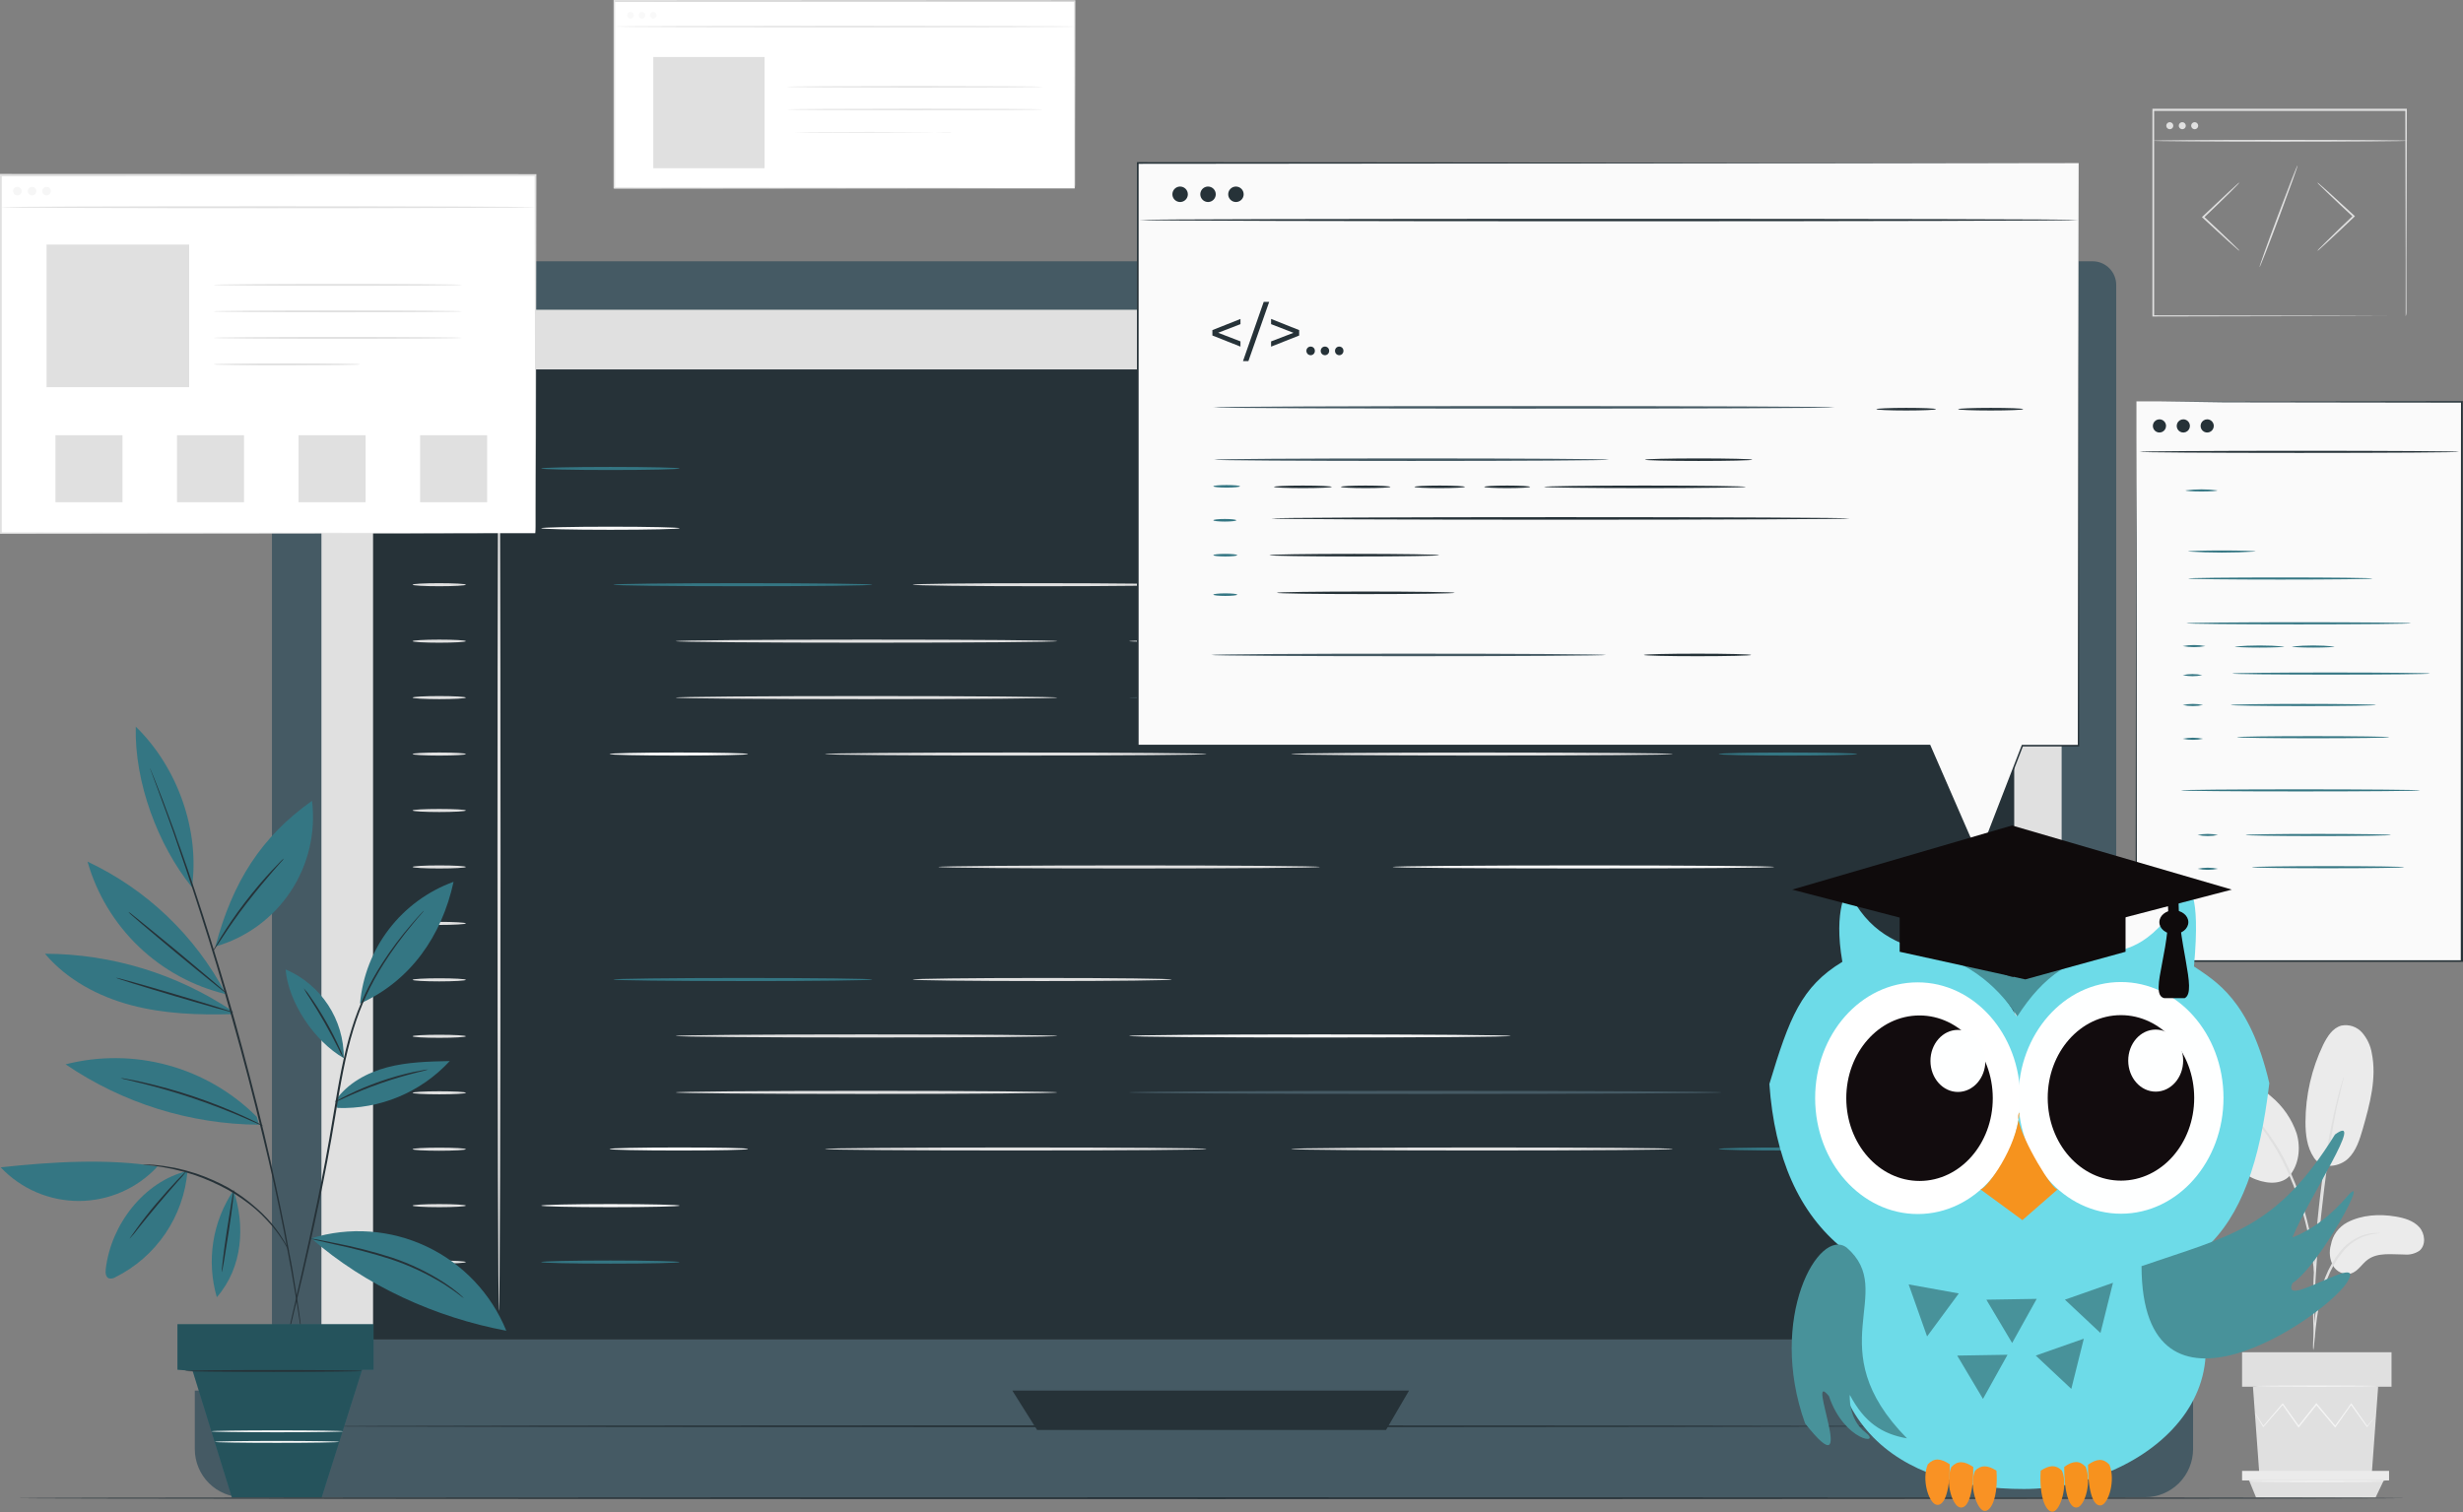 <svg width="355" height="218" viewBox="0 0 355 218" fill="none" xmlns="http://www.w3.org/2000/svg">
<rect x="0" y="0" width="355" height="218" fill="#808080" stroke="none"/>
<path d="M43.116 37.666H301.608C302.512 37.666 303.38 38.025 304.019 38.665C304.659 39.305 305.018 40.172 305.018 41.077V206.116C305.018 208.072 304.242 209.947 302.859 211.329C301.476 212.712 299.601 213.489 297.646 213.489H46.587C45.617 213.491 44.657 213.303 43.76 212.933C42.863 212.564 42.048 212.021 41.361 211.337C40.674 210.652 40.13 209.838 39.758 208.942C39.386 208.047 39.195 207.086 39.195 206.116V41.593C39.194 41.077 39.295 40.567 39.492 40.09C39.688 39.614 39.977 39.181 40.341 38.816C40.706 38.452 41.138 38.163 41.614 37.965C42.09 37.768 42.601 37.666 43.116 37.666Z" fill="#455A64"/>
<path d="M28.078 200.464H316.094V208.899C316.094 210.741 315.363 212.506 314.061 213.808C312.759 215.11 310.993 215.842 309.152 215.842H35.02C33.179 215.842 31.413 215.11 30.111 213.808C28.809 212.506 28.078 210.741 28.078 208.899V200.464Z" fill="#455A64"/>
<path d="M297.15 44.654H46.329V193.112H297.15V44.654Z" fill="#E0E0E0"/>
<path d="M145.908 200.464L149.481 206.147H199.771L203.091 200.464H145.908Z" fill="#263238"/>
<path d="M290.314 53.256H53.772V193.112H290.314V53.256Z" fill="#263238"/>
<path d="M71.922 189.004C71.801 189.004 71.7 159.221 71.7 122.486C71.7 85.751 71.801 55.953 71.922 55.953C72.043 55.953 72.145 85.736 72.145 122.486C72.145 159.236 72.043 189.004 71.922 189.004Z" fill="#E0E0E0"/>
<path d="M67.151 68.016C67.151 68.137 65.43 68.238 63.31 68.238C61.19 68.238 59.465 68.137 59.465 68.016C59.465 67.894 61.185 67.793 63.31 67.793C65.435 67.793 67.151 67.894 67.151 68.016Z" fill="#E0E0E0"/>
<path d="M67.444 60.466C67.444 60.588 65.724 60.689 63.604 60.689C61.484 60.689 59.763 60.588 59.763 60.466C59.763 60.345 61.484 60.243 63.604 60.243C65.724 60.243 67.444 60.345 67.444 60.466Z" fill="#E0E0E0"/>
<path d="M67.151 76.152C67.151 76.273 65.43 76.375 63.31 76.375C61.19 76.375 59.465 76.273 59.465 76.152C59.465 76.031 61.185 75.929 63.31 75.929C65.435 75.929 67.151 76.031 67.151 76.152Z" fill="#E0E0E0"/>
<path d="M67.151 84.288C67.151 84.415 65.43 84.511 63.31 84.511C61.19 84.511 59.465 84.415 59.465 84.288C59.465 84.162 61.185 84.071 63.31 84.071C65.435 84.071 67.151 84.172 67.151 84.288Z" fill="#E0E0E0"/>
<path d="M67.151 92.43C67.151 92.551 65.43 92.652 63.31 92.652C61.19 92.652 59.465 92.551 59.465 92.43C59.465 92.308 61.185 92.207 63.31 92.207C65.435 92.207 67.151 92.303 67.151 92.43Z" fill="#E0E0E0"/>
<path d="M67.151 100.566C67.151 100.688 65.43 100.789 63.31 100.789C61.19 100.789 59.465 100.688 59.465 100.566C59.465 100.445 61.185 100.344 63.31 100.344C65.435 100.344 67.151 100.445 67.151 100.566Z" fill="#E0E0E0"/>
<path d="M67.151 108.703C67.151 108.824 65.43 108.925 63.31 108.925C61.19 108.925 59.465 108.824 59.465 108.703C59.465 108.581 61.185 108.48 63.31 108.48C65.435 108.48 67.151 108.581 67.151 108.703Z" fill="#E0E0E0"/>
<path d="M67.151 116.839C67.151 116.965 65.43 117.062 63.31 117.062C61.19 117.062 59.465 116.965 59.465 116.839C59.465 116.712 61.185 116.621 63.31 116.621C65.435 116.621 67.151 116.717 67.151 116.839Z" fill="#E0E0E0"/>
<path d="M67.151 124.98C67.151 125.102 65.43 125.198 63.31 125.198C61.19 125.198 59.465 125.102 59.465 124.98C59.465 124.859 61.185 124.758 63.31 124.758C65.435 124.758 67.151 124.854 67.151 124.98Z" fill="#E0E0E0"/>
<path d="M67.151 133.117C67.151 133.238 65.43 133.339 63.31 133.339C61.19 133.339 59.465 133.238 59.465 133.117C59.465 132.995 61.185 132.894 63.31 132.894C65.435 132.894 67.151 132.995 67.151 133.117Z" fill="#E0E0E0"/>
<path d="M67.151 141.253C67.151 141.374 65.43 141.476 63.31 141.476C61.19 141.476 59.465 141.374 59.465 141.253C59.465 141.132 61.185 141.03 63.31 141.03C65.435 141.03 67.151 141.132 67.151 141.253Z" fill="#E0E0E0"/>
<path d="M67.151 149.389C67.151 149.516 65.43 149.612 63.31 149.612C61.19 149.612 59.465 149.516 59.465 149.389C59.465 149.263 61.185 149.172 63.31 149.172C65.435 149.172 67.151 149.268 67.151 149.389Z" fill="#E0E0E0"/>
<path d="M67.151 157.541C67.151 157.662 65.43 157.759 63.31 157.759C61.19 157.759 59.465 157.662 59.465 157.541C59.465 157.42 61.185 157.318 63.31 157.318C65.435 157.318 67.151 157.404 67.151 157.541Z" fill="#E0E0E0"/>
<path d="M67.151 165.667C67.151 165.789 65.43 165.89 63.31 165.89C61.19 165.89 59.465 165.789 59.465 165.667C59.465 165.546 61.185 165.445 63.31 165.445C65.435 165.445 67.151 165.546 67.151 165.667Z" fill="#E0E0E0"/>
<path d="M67.151 173.804C67.151 173.925 65.43 174.026 63.31 174.026C61.19 174.026 59.465 173.925 59.465 173.804C59.465 173.682 61.185 173.581 63.31 173.581C65.435 173.581 67.151 173.682 67.151 173.804Z" fill="#E0E0E0"/>
<path d="M67.151 181.94C67.151 182.066 65.43 182.163 63.31 182.163C61.19 182.163 59.465 182.066 59.465 181.94C59.465 181.813 61.185 181.717 63.31 181.717C65.435 181.717 67.151 181.829 67.151 181.94Z" fill="#E0E0E0"/>
<path d="M97.951 67.535C97.951 67.656 93.488 67.757 87.982 67.757C82.477 67.757 78.009 67.656 78.009 67.535C78.009 67.413 82.472 67.312 87.982 67.312C93.493 67.312 97.951 67.413 97.951 67.535Z" fill="#347683"/>
<path d="M97.951 181.94C97.951 182.066 93.488 182.163 87.982 182.163C82.477 182.163 78.009 182.066 78.009 181.94C78.009 181.813 82.472 181.717 87.982 181.717C93.493 181.717 97.951 181.829 97.951 181.94Z" fill="#347683"/>
<path d="M125.724 84.288C125.724 84.415 117.37 84.511 107.068 84.511C96.766 84.511 88.412 84.415 88.412 84.288C88.412 84.162 96.761 84.071 107.068 84.071C117.375 84.071 125.724 84.172 125.724 84.288Z" fill="#347683"/>
<path d="M168.875 84.288C168.875 84.415 160.521 84.511 150.219 84.511C139.917 84.511 131.558 84.415 131.558 84.288C131.558 84.162 139.912 84.071 150.219 84.071C160.526 84.071 168.875 84.172 168.875 84.288Z" fill="#E0E0E0"/>
<path d="M152.385 92.43C152.385 92.551 140.075 92.652 124.89 92.652C109.705 92.652 97.394 92.551 97.394 92.43C97.394 92.308 109.7 92.207 124.89 92.207C140.08 92.207 152.385 92.303 152.385 92.43Z" fill="#E0E0E0"/>
<path d="M152.385 100.566C152.385 100.688 140.075 100.789 124.89 100.789C109.705 100.789 97.394 100.688 97.394 100.566C97.394 100.445 109.7 100.344 124.89 100.344C140.08 100.344 152.385 100.445 152.385 100.566Z" fill="#E0E0E0"/>
<path d="M190.239 124.98C190.239 125.102 177.923 125.198 162.743 125.198C147.563 125.198 135.242 125.102 135.242 124.98C135.242 124.859 147.553 124.758 162.743 124.758C177.933 124.758 190.239 124.854 190.239 124.98Z" fill="#E0E0E0"/>
<path d="M173.9 108.703C173.9 108.824 161.589 108.925 146.409 108.925C131.23 108.925 118.909 108.824 118.909 108.703C118.909 108.581 131.22 108.48 146.409 108.48C161.599 108.48 173.9 108.581 173.9 108.703Z" fill="#E0E0E0"/>
<path d="M241.101 108.703C241.101 108.824 228.79 108.925 213.611 108.925C198.431 108.925 186.11 108.824 186.11 108.703C186.11 108.581 198.421 108.48 213.611 108.48C228.801 108.48 241.101 108.581 241.101 108.703Z" fill="#E0E0E0"/>
<path d="M217.734 92.43C217.734 92.551 205.418 92.652 190.238 92.652C175.059 92.652 162.743 92.551 162.743 92.43C162.743 92.308 175.048 92.207 190.238 92.207C205.428 92.207 217.734 92.303 217.734 92.43Z" fill="#FAFAFA"/>
<path d="M255.719 124.98C255.719 125.102 243.408 125.198 228.223 125.198C213.039 125.198 200.728 125.102 200.728 124.98C200.728 124.859 213.034 124.758 228.223 124.758C243.413 124.758 255.719 124.854 255.719 124.98Z" fill="#FAFAFA"/>
<path d="M248.134 100.566C248.134 100.688 229.018 100.789 205.438 100.789C181.859 100.789 162.743 100.688 162.743 100.566C162.743 100.445 181.854 100.344 205.438 100.344C229.023 100.344 248.134 100.445 248.134 100.566Z" fill="#455A64"/>
<path d="M97.951 76.152C97.951 76.273 93.488 76.375 87.982 76.375C82.477 76.375 78.009 76.273 78.009 76.152C78.009 76.031 82.472 75.929 87.982 75.929C93.493 75.929 97.951 76.031 97.951 76.152Z" fill="#FAFAFA"/>
<path d="M97.951 173.804C97.951 173.925 93.488 174.026 87.982 174.026C82.477 174.026 78.009 173.925 78.009 173.804C78.009 173.682 82.472 173.581 87.982 173.581C93.493 173.581 97.951 173.682 97.951 173.804Z" fill="#FAFAFA"/>
<path d="M107.812 108.703C107.812 108.824 103.35 108.925 97.839 108.925C92.329 108.925 87.866 108.824 87.866 108.703C87.866 108.581 92.334 108.48 97.839 108.48C103.345 108.48 107.812 108.581 107.812 108.703Z" fill="#FAFAFA"/>
<path d="M267.671 108.703C267.671 108.824 263.208 108.925 257.703 108.925C252.197 108.925 247.729 108.824 247.729 108.703C247.729 108.581 252.192 108.48 257.703 108.48C263.213 108.48 267.671 108.581 267.671 108.703Z" fill="#347683"/>
<path d="M125.724 141.208C125.724 141.329 117.37 141.43 107.068 141.43C96.766 141.43 88.412 141.329 88.412 141.208C88.412 141.086 96.761 140.985 107.068 140.985C117.375 140.985 125.724 141.081 125.724 141.208Z" fill="#347683"/>
<path d="M168.875 141.208C168.875 141.329 160.521 141.43 150.219 141.43C139.917 141.43 131.558 141.329 131.558 141.208C131.558 141.086 139.912 140.985 150.219 140.985C160.526 140.985 168.875 141.081 168.875 141.208Z" fill="#E0E0E0"/>
<path d="M152.385 149.344C152.385 149.465 140.075 149.566 124.89 149.566C109.705 149.566 97.394 149.465 97.394 149.344C97.394 149.222 109.7 149.121 124.89 149.121C140.08 149.121 152.385 149.222 152.385 149.344Z" fill="#E0E0E0"/>
<path d="M152.385 157.48C152.385 157.602 140.075 157.703 124.89 157.703C109.705 157.703 97.394 157.602 97.394 157.48C97.394 157.359 109.7 157.258 124.89 157.258C140.08 157.258 152.385 157.359 152.385 157.48Z" fill="#E0E0E0"/>
<path d="M173.9 165.637C173.9 165.763 161.589 165.86 146.409 165.86C131.23 165.86 118.909 165.763 118.909 165.637C118.909 165.51 131.22 165.419 146.409 165.419C161.599 165.419 173.9 165.495 173.9 165.637Z" fill="#E0E0E0"/>
<path d="M241.101 165.637C241.101 165.763 228.79 165.86 213.611 165.86C198.431 165.86 186.11 165.763 186.11 165.637C186.11 165.51 198.421 165.419 213.611 165.419C228.801 165.419 241.101 165.495 241.101 165.637Z" fill="#E0E0E0"/>
<path d="M217.734 149.344C217.734 149.465 205.418 149.566 190.238 149.566C175.059 149.566 162.743 149.465 162.743 149.344C162.743 149.222 175.048 149.121 190.238 149.121C205.428 149.121 217.734 149.222 217.734 149.344Z" fill="#FAFAFA"/>
<path d="M248.134 157.48C248.134 157.602 229.018 157.703 205.438 157.703C181.859 157.703 162.743 157.602 162.743 157.48C162.743 157.359 181.854 157.258 205.438 157.258C229.023 157.258 248.134 157.359 248.134 157.48Z" fill="#455A64"/>
<path d="M107.812 165.637C107.812 165.763 103.35 165.86 97.839 165.86C92.329 165.86 87.866 165.763 87.866 165.637C87.866 165.51 92.334 165.419 97.839 165.419C103.345 165.419 107.812 165.495 107.812 165.637Z" fill="#FAFAFA"/>
<path d="M267.671 165.637C267.671 165.763 263.208 165.86 257.703 165.86C252.197 165.86 247.729 165.763 247.729 165.637C247.729 165.51 252.192 165.419 257.703 165.419C263.213 165.419 267.671 165.495 267.671 165.637Z" fill="#347683"/>
<path d="M272.989 205.61C272.989 205.681 222.066 205.742 159.262 205.742C96.458 205.742 45.524 205.671 45.524 205.61C45.524 205.55 96.438 205.479 159.262 205.479C222.086 205.479 272.989 205.529 272.989 205.61Z" fill="#263238"/>
<path d="M37.008 160.997C33.467 157.454 29.064 154.894 24.234 153.568C19.404 152.242 14.311 152.195 9.457 153.432C17.681 159.036 27.386 162.067 37.337 162.141" fill="#347683"/>
<path d="M27.663 127.905C28.811 119.784 25.639 110.651 19.567 104.751C19.369 112.796 22.765 121.848 27.663 127.905Z" fill="#347683"/>
<path d="M32.525 143.242C28.135 134.902 21.144 128.221 12.614 124.211C13.948 128.886 16.502 133.121 20.015 136.48C23.528 139.84 27.872 142.204 32.601 143.328" fill="#347683"/>
<path d="M33.532 146.197C28.629 146.338 23.665 146.166 18.924 144.912C14.183 143.657 9.649 141.243 6.482 137.489C16.087 137.518 25.471 140.382 33.456 145.721" fill="#347683"/>
<path d="M31.043 136.451C33.532 127.121 37.621 120.669 44.973 115.442C45.535 120.03 44.44 124.667 41.886 128.519C39.332 132.37 35.487 135.183 31.043 136.451Z" fill="#347683"/>
<path d="M49.552 152.542C49.571 149.82 48.784 147.154 47.291 144.878C45.799 142.602 43.666 140.818 41.163 139.75C41.572 144.567 45.357 150.138 49.552 152.542Z" fill="#347683"/>
<path d="M51.895 144.674C52.236 140.768 53.687 137.041 56.075 133.931C58.463 130.822 61.689 128.459 65.374 127.121C63.679 134.918 59.176 141.41 51.895 144.674Z" fill="#347683"/>
<path d="M48.363 158.634C50.093 156.16 52.917 154.622 55.836 153.857C58.756 153.093 61.807 153.023 64.823 152.962C62.768 155.192 60.255 156.95 57.457 158.117C54.658 159.284 51.641 159.831 48.611 159.722" fill="#347683"/>
<path d="M44.861 178.514C50.364 176.816 56.304 177.243 61.509 179.709C66.713 182.175 70.804 186.503 72.974 191.837C62.779 189.925 52.684 185.371 44.861 178.514Z" fill="#347683"/>
<path d="M33.654 171.608C35.349 176.622 35.02 182.684 31.25 187.005C30.499 184.419 30.325 181.7 30.74 179.039C31.155 176.379 32.15 173.842 33.654 171.608Z" fill="#347683"/>
<path d="M27.025 168.82C26.752 172.052 25.649 175.16 23.824 177.842C21.999 180.524 19.513 182.69 16.607 184.131C16.471 184.217 16.32 184.275 16.162 184.301C16.003 184.328 15.841 184.321 15.686 184.283C15.225 184.096 15.18 183.468 15.24 182.972C15.979 176.551 20.741 170.322 27.025 168.804" fill="#347683"/>
<path d="M22.699 168.167C21.259 169.722 19.516 170.965 17.576 171.819C15.636 172.673 13.542 173.119 11.423 173.13C9.304 173.141 7.205 172.716 5.256 171.882C3.308 171.049 1.552 169.824 0.096 168.283C7.281 167.499 15.569 166.973 22.699 168.167Z" fill="#347683"/>
<path d="M21.621 110.732C21.621 110.732 21.621 110.807 21.687 110.944L21.91 111.551C22.112 112.098 22.416 112.877 22.775 113.879C23.134 114.881 23.61 116.125 24.126 117.568L24.956 119.875L25.841 122.471C27.116 126.109 28.528 130.475 30.056 135.338C31.584 140.201 33.127 145.584 34.676 151.262C36.224 156.939 37.555 162.393 38.724 167.342C39.892 172.291 40.808 176.799 41.502 180.594C41.68 181.542 41.849 182.443 42.008 183.296C42.166 184.15 42.303 184.954 42.417 185.71C42.675 187.228 42.898 188.518 43.05 189.586C43.202 190.653 43.338 191.463 43.424 192.04C43.472 192.306 43.507 192.519 43.531 192.677C43.54 192.751 43.555 192.824 43.576 192.895C43.583 192.821 43.583 192.746 43.576 192.672C43.576 192.515 43.531 192.303 43.495 192.035C43.419 191.458 43.313 190.628 43.171 189.57C43.03 188.513 42.832 187.197 42.584 185.684C42.463 184.93 42.331 184.121 42.195 183.266C42.058 182.411 41.876 181.505 41.689 180.559C41.016 176.759 40.075 172.265 38.967 167.286C37.858 162.307 36.467 156.873 34.949 151.186C33.431 145.498 31.822 140.135 30.309 135.277C28.796 130.42 27.334 126.053 26.038 122.425C25.701 121.514 25.396 120.649 25.123 119.829L24.267 117.527C23.761 116.09 23.256 114.855 22.876 113.854C22.497 112.852 22.173 112.088 21.96 111.546C21.854 111.293 21.773 111.096 21.717 110.949C21.691 110.874 21.659 110.801 21.621 110.732Z" fill="#263238"/>
<path d="M61.089 131.285C61.089 131.285 61.043 131.32 60.962 131.401L60.618 131.761C60.32 132.079 59.885 132.56 59.343 133.193C57.802 134.966 56.389 136.846 55.113 138.819C53.208 141.755 51.72 144.941 50.691 148.286C49.502 152.051 48.768 156.332 48.034 160.81C46.577 169.766 44.781 177.791 43.48 183.579C42.827 186.469 42.296 188.811 41.922 190.451C41.745 191.245 41.608 191.873 41.512 192.318C41.466 192.52 41.436 192.682 41.411 192.824C41.402 192.879 41.402 192.936 41.411 192.991C41.411 192.991 41.411 192.935 41.461 192.829C41.512 192.723 41.537 192.546 41.588 192.348L42.053 190.491C42.443 188.852 43.005 186.519 43.693 183.635C45.039 177.841 46.865 169.822 48.328 160.865C49.061 156.387 49.785 152.117 50.949 148.367C51.962 145.041 53.425 141.868 55.295 138.936C56.556 136.957 57.942 135.061 59.444 133.258C59.95 132.621 60.395 132.13 60.679 131.801L61.003 131.422L61.089 131.285Z" fill="#263238"/>
<path d="M20.553 167.863C20.637 167.891 20.724 167.907 20.811 167.909L21.555 167.995L22.092 168.045L22.729 168.142C23.185 168.207 23.706 168.278 24.247 168.4L25.143 168.582L26.099 168.82C26.762 168.971 27.45 169.214 28.184 169.437C29.754 169.989 31.276 170.665 32.738 171.461C34.185 172.273 35.55 173.222 36.816 174.295C37.365 174.771 37.887 175.278 38.38 175.812C38.82 176.264 39.233 176.741 39.619 177.239C39.947 177.645 40.252 178.067 40.535 178.504C40.767 178.827 40.977 179.165 41.163 179.516L41.542 180.159C41.633 180.306 41.684 180.382 41.694 180.377C41.673 180.292 41.639 180.212 41.593 180.139L41.254 179.466C41.082 179.114 40.884 178.776 40.662 178.454C40.391 178.005 40.093 177.572 39.771 177.158C39.395 176.644 38.986 176.154 38.547 175.691C38.053 175.158 37.531 174.651 36.983 174.173C35.721 173.047 34.348 172.052 32.885 171.203C31.41 170.398 29.87 169.721 28.28 169.179C27.541 168.966 26.848 168.729 26.175 168.587L25.209 168.359L24.323 168.212C23.751 168.096 23.225 168.04 22.765 167.99L22.127 167.914L21.586 167.889L20.837 167.858C20.743 167.846 20.647 167.848 20.553 167.863Z" fill="#263238"/>
<path d="M18.504 131.457C18.655 131.643 18.824 131.812 19.01 131.963L20.503 133.253C21.757 134.326 23.508 135.783 25.446 137.408C27.384 139.032 29.16 140.444 30.445 141.496L31.963 142.715C32.147 142.871 32.343 143.009 32.55 143.13C32.398 142.946 32.229 142.776 32.044 142.624L30.567 141.349C29.312 140.277 27.566 138.819 25.623 137.2C23.68 135.581 21.914 134.164 20.629 133.112L19.111 131.892C18.925 131.726 18.721 131.58 18.504 131.457Z" fill="#263238"/>
<path d="M16.733 140.96C16.733 141.035 20.488 142.209 25.158 143.591C29.828 144.972 33.644 146.035 33.664 145.964C33.684 145.893 29.914 144.709 25.239 143.328C20.564 141.946 16.764 140.889 16.733 140.96Z" fill="#263238"/>
<path d="M30.668 137.175C30.818 137.01 30.949 136.828 31.058 136.633L32.07 135.115C32.91 133.84 34.094 132.079 35.526 130.243C36.958 128.406 38.309 126.777 39.311 125.623L40.505 124.262C40.663 124.109 40.804 123.94 40.925 123.756C40.74 123.885 40.57 124.034 40.419 124.201C40.11 124.505 39.68 124.95 39.159 125.512C38.111 126.63 36.72 128.234 35.298 130.091C33.876 131.948 32.697 133.719 31.893 135.024C31.493 135.677 31.179 136.213 30.972 136.588C30.853 136.774 30.751 136.97 30.668 137.175Z" fill="#263238"/>
<path d="M43.769 142.452C44.033 142.956 44.328 143.443 44.654 143.91C45.221 144.795 45.985 146.025 46.774 147.416C47.563 148.808 48.236 150.093 48.707 151.034C48.94 151.557 49.207 152.064 49.507 152.552C49.352 152.003 49.143 151.471 48.884 150.963C48.454 150.002 47.811 148.696 47.012 147.295C46.212 145.893 45.423 144.674 44.816 143.813C44.511 143.327 44.16 142.871 43.769 142.452Z" fill="#263238"/>
<path d="M48.252 158.892C48.252 158.927 48.99 158.578 50.169 158.047C51.348 157.516 52.993 156.823 54.85 156.175C56.707 155.527 58.427 155.036 59.682 154.718C60.937 154.399 61.706 154.212 61.706 154.186C61.517 154.179 61.328 154.197 61.144 154.242C60.785 154.298 60.269 154.394 59.626 154.53C56.32 155.254 53.114 156.375 50.078 157.87C49.496 158.158 49.031 158.406 48.717 158.588C48.55 158.669 48.393 158.771 48.252 158.892Z" fill="#263238"/>
<path d="M44.725 178.545C44.725 178.545 44.801 178.585 44.958 178.626L45.636 178.798L48.166 179.38C50.932 179.958 53.666 180.68 56.358 181.54C59.037 182.436 61.603 183.642 64.003 185.133C64.919 185.715 65.632 186.231 66.113 186.6C66.355 186.802 66.609 186.989 66.872 187.162C66.872 187.162 66.817 187.091 66.7 186.98C66.584 186.868 66.412 186.706 66.194 186.514C65.534 185.961 64.843 185.446 64.125 184.971C61.738 183.42 59.164 182.181 56.464 181.282C53.762 180.414 51.01 179.714 48.221 179.187L45.691 178.681C45.372 178.616 45.05 178.57 44.725 178.545Z" fill="#263238"/>
<path d="M31.964 183.392C32.039 183.392 32.47 180.756 32.976 177.482C33.482 174.208 33.785 171.542 33.709 171.532C33.633 171.522 33.203 174.168 32.697 177.442C32.191 180.715 31.913 183.382 31.964 183.392Z" fill="#263238"/>
<path d="M18.676 178.57C19.107 178.123 19.507 177.648 19.875 177.148C20.594 176.253 21.585 175.023 22.714 173.682C23.842 172.341 24.88 171.152 25.639 170.292C26.073 169.843 26.479 169.366 26.853 168.865C26.71 168.957 26.581 169.068 26.468 169.194C26.236 169.412 25.912 169.746 25.512 170.16C24.718 170.99 23.65 172.184 22.522 173.505C21.393 174.826 20.422 176.101 19.744 177.047C19.4 177.513 19.131 177.892 18.954 178.155C18.843 178.28 18.75 178.42 18.676 178.57Z" fill="#263238"/>
<path d="M53.838 190.891V197.454H52.193L46.359 215.872H33.421L27.769 197.636L25.578 197.454V190.891H53.838Z" fill="#347683"/>
<g opacity="0.3">
<path d="M53.838 190.891V197.454H52.193L46.359 215.872H33.421L27.769 197.636L25.578 197.454V190.891H53.838Z" fill="black"/>
</g>
<path d="M26.671 197.636C26.671 197.712 32.389 197.773 39.432 197.773C46.475 197.773 52.193 197.712 52.193 197.636C52.193 197.56 46.48 197.499 39.432 197.499C32.384 197.499 26.671 197.56 26.671 197.636Z" fill="#263238"/>
<path d="M17.366 155.411C17.635 155.508 17.913 155.583 18.195 155.633L20.467 156.185C22.38 156.656 25.021 157.374 27.86 158.335C30.698 159.297 33.244 160.309 35.055 161.088L37.195 162.024C37.451 162.153 37.717 162.261 37.99 162.348C37.753 162.187 37.502 162.046 37.241 161.928C36.735 161.675 36.032 161.326 35.131 160.916C32.787 159.849 30.391 158.901 27.951 158.077C25.509 157.256 23.026 156.562 20.513 155.998C19.546 155.785 18.762 155.628 18.215 155.537C17.936 155.47 17.652 155.428 17.366 155.411Z" fill="#263238"/>
<path d="M30.967 207.862C30.967 207.938 34.979 207.999 39.923 207.999C44.866 207.999 48.874 207.938 48.874 207.862C48.874 207.786 44.866 207.725 39.923 207.725C34.979 207.725 30.967 207.786 30.967 207.862Z" fill="#FAFAFA"/>
<path d="M30.466 206.339C30.466 206.415 34.716 206.476 39.953 206.476C45.19 206.476 49.441 206.415 49.441 206.339C49.441 206.263 45.195 206.202 39.953 206.202C34.711 206.202 30.466 206.263 30.466 206.339Z" fill="#FAFAFA"/>
<path d="M346.874 215.973C346.874 216.049 269.74 216.11 174.613 216.11C79.486 216.11 2.333 216.049 2.333 215.973C2.333 215.897 79.476 215.842 174.603 215.842C269.73 215.842 346.874 215.902 346.874 215.973Z" fill="#263238"/>
<path d="M299.604 23.519H164.003V107.493H278.155L285.224 123.751L291.488 107.493H299.604V23.519Z" fill="#FAFAFA"/>
<path d="M299.584 23.514C299.584 24.328 299.619 55.897 299.685 107.508V107.61H291.488L291.584 107.544C289.626 112.639 287.511 118.129 285.325 123.801L285.229 124.059L285.117 123.806C282.901 118.716 280.508 113.206 278.033 107.549L278.14 107.62H174.917H163.871V107.488C163.871 77.559 163.871 49.157 163.871 23.493V23.377H163.993L299.599 23.493L163.993 23.615L164.114 23.493C164.114 49.142 164.114 77.543 164.114 107.488L163.982 107.357H174.902H278.124H278.2L278.231 107.427L285.315 123.69H285.107L291.392 107.448L291.417 107.377H299.584L299.482 107.478C299.584 55.877 299.584 24.328 299.584 23.514Z" fill="#263238"/>
<path d="M299.533 31.711C299.533 31.812 269.234 31.898 231.872 31.898C194.509 31.898 164.205 31.812 164.205 31.711C164.205 31.609 194.499 31.549 231.872 31.549C269.244 31.549 299.533 31.609 299.533 31.711Z" fill="#263238"/>
<path d="M171.208 28.007C171.208 28.227 171.143 28.442 171.02 28.626C170.898 28.809 170.723 28.951 170.52 29.036C170.316 29.12 170.092 29.142 169.876 29.098C169.66 29.055 169.461 28.948 169.306 28.792C169.15 28.636 169.045 28.437 169.002 28.221C168.96 28.005 168.983 27.78 169.068 27.577C169.153 27.374 169.296 27.2 169.48 27.079C169.664 26.957 169.88 26.892 170.1 26.893C170.394 26.895 170.676 27.013 170.884 27.221C171.091 27.43 171.208 27.712 171.208 28.007Z" fill="#263238"/>
<path d="M175.231 28.007C175.231 28.227 175.165 28.442 175.043 28.626C174.92 28.809 174.746 28.951 174.542 29.036C174.339 29.12 174.115 29.142 173.899 29.098C173.682 29.055 173.484 28.948 173.329 28.792C173.173 28.636 173.068 28.437 173.025 28.221C172.983 28.005 173.006 27.78 173.091 27.577C173.176 27.374 173.319 27.2 173.503 27.079C173.687 26.957 173.902 26.892 174.123 26.893C174.417 26.895 174.699 27.013 174.907 27.221C175.114 27.43 175.231 27.712 175.231 28.007Z" fill="#263238"/>
<path d="M179.253 28.007C179.253 28.227 179.188 28.442 179.066 28.625C178.943 28.808 178.769 28.951 178.566 29.035C178.363 29.119 178.139 29.142 177.923 29.099C177.707 29.056 177.509 28.95 177.353 28.794C177.197 28.638 177.091 28.44 177.048 28.224C177.005 28.008 177.027 27.784 177.112 27.581C177.196 27.377 177.339 27.203 177.522 27.081C177.705 26.959 177.92 26.894 178.14 26.894C178.435 26.894 178.718 27.011 178.927 27.22C179.136 27.428 179.253 27.712 179.253 28.007Z" fill="#263238"/>
<path d="M178.793 46.728L175.575 47.973L178.793 49.213V49.967L174.745 48.363V47.589L178.793 45.98V46.728Z" fill="#263238"/>
<path d="M182.142 43.515H182.932L179.936 52.056H179.157L182.142 43.515Z" fill="#263238"/>
<path d="M187.253 47.589V48.368L183.205 49.972V49.218L186.433 47.978L183.205 46.728V45.974L187.253 47.589Z" fill="#263238"/>
<path d="M188.295 50.579C188.294 50.498 188.309 50.417 188.339 50.341C188.37 50.266 188.415 50.197 188.473 50.14C188.531 50.082 188.599 50.037 188.675 50.006C188.75 49.975 188.831 49.96 188.913 49.962C188.993 49.961 189.073 49.977 189.147 50.008C189.222 50.039 189.289 50.084 189.345 50.142C189.402 50.2 189.446 50.268 189.475 50.343C189.504 50.418 189.517 50.499 189.515 50.579C189.517 50.66 189.504 50.741 189.475 50.816C189.446 50.892 189.402 50.961 189.346 51.02C189.29 51.078 189.223 51.125 189.148 51.157C189.074 51.189 188.994 51.206 188.913 51.207C188.831 51.207 188.75 51.19 188.674 51.159C188.598 51.127 188.53 51.081 188.472 51.022C188.415 50.964 188.37 50.895 188.339 50.819C188.309 50.742 188.294 50.661 188.295 50.579Z" fill="#263238"/>
<path d="M190.36 50.579C190.358 50.497 190.372 50.416 190.403 50.34C190.433 50.264 190.478 50.196 190.536 50.138C190.594 50.08 190.663 50.035 190.738 50.005C190.814 49.974 190.895 49.96 190.977 49.962C191.057 49.962 191.137 49.978 191.21 50.009C191.284 50.04 191.351 50.086 191.407 50.144C191.462 50.201 191.506 50.27 191.535 50.344C191.563 50.419 191.577 50.499 191.574 50.579C191.577 50.66 191.564 50.74 191.535 50.815C191.506 50.891 191.463 50.959 191.407 51.018C191.352 51.076 191.285 51.123 191.211 51.156C191.137 51.188 191.058 51.205 190.977 51.206C190.895 51.207 190.814 51.191 190.738 51.16C190.662 51.129 190.593 51.082 190.535 51.024C190.478 50.965 190.433 50.896 190.402 50.819C190.372 50.743 190.358 50.661 190.36 50.579Z" fill="#263238"/>
<path d="M192.419 50.579C192.417 50.497 192.432 50.416 192.462 50.34C192.492 50.264 192.538 50.196 192.595 50.138C192.653 50.08 192.722 50.035 192.798 50.005C192.874 49.974 192.955 49.96 193.036 49.962C193.117 49.962 193.196 49.978 193.27 50.009C193.344 50.04 193.41 50.086 193.466 50.144C193.522 50.201 193.565 50.27 193.594 50.344C193.623 50.419 193.636 50.499 193.634 50.579C193.636 50.66 193.623 50.74 193.594 50.815C193.566 50.891 193.522 50.959 193.467 51.018C193.411 51.076 193.344 51.123 193.27 51.156C193.197 51.188 193.117 51.205 193.036 51.206C192.954 51.207 192.873 51.191 192.797 51.16C192.721 51.129 192.652 51.082 192.595 51.024C192.537 50.965 192.492 50.896 192.462 50.819C192.432 50.743 192.417 50.661 192.419 50.579Z" fill="#263238"/>
<path d="M264.417 58.726C264.417 58.827 244.375 58.908 219.652 58.908C194.929 58.908 174.882 58.827 174.882 58.726C174.882 58.624 194.924 58.538 219.652 58.538C244.38 58.538 264.417 58.619 264.417 58.726Z" fill="#455A64"/>
<path d="M279.04 58.989C279.04 59.09 277.118 59.176 274.739 59.176C272.361 59.176 270.438 59.09 270.438 58.989C270.438 58.888 272.366 58.801 274.739 58.801C277.113 58.801 279.04 58.872 279.04 58.989Z" fill="#263238"/>
<path d="M291.614 58.989C291.614 59.09 289.509 59.176 286.919 59.176C284.328 59.176 282.218 59.09 282.218 58.989C282.218 58.888 284.323 58.801 286.919 58.801C289.514 58.801 291.614 58.872 291.614 58.989Z" fill="#263238"/>
<path d="M231.897 66.27C231.897 66.371 219.156 66.452 203.44 66.452C187.724 66.452 174.988 66.371 174.988 66.27C174.988 66.169 187.724 66.083 203.44 66.083C219.156 66.083 231.897 66.164 231.897 66.27Z" fill="#455A64"/>
<path d="M231.487 94.418C231.487 94.52 218.746 94.601 203.035 94.601C187.324 94.601 174.578 94.52 174.578 94.418C174.578 94.317 187.319 94.231 203.035 94.231C218.751 94.231 231.487 94.317 231.487 94.418Z" fill="#455A64"/>
<path d="M252.572 66.27C252.572 66.371 249.106 66.452 244.83 66.452C240.554 66.452 237.088 66.371 237.088 66.27C237.088 66.169 240.554 66.083 244.83 66.083C249.106 66.083 252.572 66.164 252.572 66.27Z" fill="#263238"/>
<path d="M252.41 94.418C252.41 94.52 248.944 94.601 244.668 94.601C240.393 94.601 236.927 94.52 236.927 94.418C236.927 94.317 240.393 94.231 244.668 94.231C248.944 94.231 252.41 94.317 252.41 94.418Z" fill="#263238"/>
<path d="M178.722 70.105C178.722 70.207 177.862 70.293 176.799 70.293C175.737 70.293 174.882 70.207 174.882 70.105C174.882 70.004 175.742 69.923 176.799 69.923C177.857 69.923 178.722 70.004 178.722 70.105Z" fill="#347683"/>
<path d="M191.954 70.186C191.954 70.288 190.087 70.368 187.784 70.368C185.482 70.368 183.615 70.288 183.615 70.186C183.615 70.085 185.482 69.999 187.784 69.999C190.087 69.999 191.954 70.085 191.954 70.186Z" fill="#263238"/>
<path d="M200.409 70.186C200.409 70.288 198.81 70.368 196.836 70.368C194.863 70.368 193.264 70.288 193.264 70.186C193.264 70.085 194.863 69.999 196.836 69.999C198.81 69.999 200.409 70.085 200.409 70.186Z" fill="#263238"/>
<path d="M211.146 70.186C211.146 70.288 209.517 70.368 207.508 70.368C205.499 70.368 203.865 70.288 203.865 70.186C203.865 70.085 205.494 69.999 207.508 69.999C209.522 69.999 211.146 70.085 211.146 70.186Z" fill="#263238"/>
<path d="M220.542 70.186C220.542 70.288 219.06 70.368 217.233 70.368C215.407 70.368 213.924 70.288 213.924 70.186C213.924 70.085 215.407 69.999 217.233 69.999C219.06 69.999 220.542 70.085 220.542 70.186Z" fill="#263238"/>
<path d="M251.646 70.186C251.646 70.288 245.129 70.368 237.088 70.368C229.048 70.368 222.526 70.288 222.526 70.186C222.526 70.085 229.043 69.999 237.088 69.999C245.134 69.999 251.646 70.085 251.646 70.186Z" fill="#263238"/>
<path d="M178.191 75.003C178.191 75.105 177.452 75.191 176.536 75.191C175.62 75.191 174.882 75.105 174.882 75.003C174.882 74.902 175.62 74.816 176.536 74.816C177.452 74.816 178.191 74.902 178.191 75.003Z" fill="#347683"/>
<path d="M178.322 80.033C178.322 80.134 177.553 80.22 176.602 80.22C175.651 80.22 174.882 80.134 174.882 80.033C174.882 79.932 175.651 79.846 176.602 79.846C177.553 79.846 178.322 79.932 178.322 80.033Z" fill="#347683"/>
<path d="M178.322 85.725C178.322 85.827 177.553 85.908 176.602 85.908C175.651 85.908 174.882 85.827 174.882 85.725C174.882 85.624 175.651 85.538 176.602 85.538C177.553 85.538 178.322 85.619 178.322 85.725Z" fill="#347683"/>
<path d="M209.689 85.457C209.689 85.564 203.941 85.644 196.852 85.644C189.763 85.644 184.015 85.564 184.015 85.457C184.015 85.351 189.763 85.275 196.852 85.275C203.941 85.275 209.689 85.356 209.689 85.457Z" fill="#263238"/>
<path d="M207.442 80.033C207.442 80.134 201.957 80.22 195.197 80.22C188.437 80.22 182.957 80.134 182.957 80.033C182.957 79.932 188.437 79.846 195.197 79.846C201.957 79.846 207.442 79.932 207.442 80.033Z" fill="#263238"/>
<path d="M266.603 74.74C266.603 74.841 247.932 74.922 224.914 74.922C201.896 74.922 183.22 74.841 183.22 74.74C183.22 74.639 201.881 74.553 224.914 74.553C247.947 74.553 266.603 74.634 266.603 74.74Z" fill="#263238"/>
<path d="M307.933 57.86V129.226L296.836 138.48H307.933H309.026H354.869V57.86H307.933Z" fill="#FAFAFA"/>
<path d="M307.933 57.86C307.933 57.86 308.211 57.86 308.752 57.86H311.181H320.527L354.869 57.81H354.97V57.911C354.97 79.451 354.97 107.584 355 138.531V138.662H346.732H296.836H296.502L296.76 138.445L307.862 129.19L307.816 129.281C307.842 107.944 307.862 90.092 307.877 77.569C307.877 71.32 307.902 66.401 307.907 63.042C307.907 61.372 307.907 60.092 307.907 59.216C307.907 58.791 307.907 58.462 307.907 58.24C307.907 58.017 307.907 57.916 307.907 57.916C307.907 57.916 307.907 58.032 307.907 58.255C307.907 58.478 307.907 58.812 307.907 59.267C307.907 60.142 307.907 61.433 307.907 63.113C307.907 66.477 307.907 71.406 307.938 77.66C307.938 90.168 307.968 108.019 307.993 129.302V129.352L307.953 129.388L296.861 138.652L296.781 138.435H346.677H354.813L354.681 138.566C354.681 107.62 354.681 79.487 354.712 57.946L354.813 58.042L320.532 57.992L311.222 57.86H308.773H307.933Z" fill="#263238"/>
<path d="M312.198 61.402C312.198 61.59 312.142 61.774 312.038 61.931C311.933 62.087 311.785 62.209 311.611 62.281C311.437 62.353 311.246 62.372 311.061 62.335C310.877 62.299 310.707 62.208 310.574 62.075C310.441 61.942 310.351 61.772 310.314 61.588C310.277 61.403 310.296 61.212 310.368 61.038C310.44 60.864 310.562 60.716 310.718 60.611C310.875 60.507 311.059 60.451 311.247 60.451C311.499 60.451 311.741 60.551 311.92 60.73C312.098 60.908 312.198 61.15 312.198 61.402Z" fill="#263238"/>
<path d="M315.639 61.402C315.639 61.59 315.583 61.774 315.478 61.931C315.374 62.087 315.225 62.209 315.051 62.281C314.878 62.353 314.686 62.372 314.502 62.335C314.317 62.299 314.148 62.208 314.015 62.075C313.882 61.942 313.791 61.772 313.754 61.588C313.718 61.403 313.737 61.212 313.808 61.038C313.88 60.864 314.002 60.716 314.159 60.611C314.315 60.507 314.499 60.451 314.687 60.451C314.94 60.451 315.182 60.551 315.36 60.73C315.538 60.908 315.639 61.15 315.639 61.402Z" fill="#263238"/>
<path d="M319.08 61.402C319.08 61.59 319.024 61.774 318.919 61.931C318.815 62.087 318.666 62.209 318.492 62.281C318.318 62.353 318.127 62.372 317.943 62.335C317.758 62.299 317.589 62.208 317.456 62.075C317.323 61.942 317.232 61.772 317.195 61.588C317.159 61.403 317.177 61.212 317.249 61.038C317.321 60.864 317.443 60.716 317.6 60.611C317.756 60.507 317.94 60.451 318.128 60.451C318.381 60.451 318.623 60.551 318.801 60.73C318.979 60.908 319.08 61.15 319.08 61.402Z" fill="#263238"/>
<path d="M341.966 83.398C341.966 83.484 336.015 83.55 328.678 83.55C321.341 83.55 315.391 83.484 315.391 83.398C315.391 83.312 321.336 83.246 328.678 83.246C336.02 83.246 341.966 83.312 341.966 83.398Z" fill="#347683"/>
<path d="M347.511 89.854C347.511 89.935 340.27 90.006 331.319 90.006C322.368 90.006 315.128 89.935 315.128 89.854C315.128 89.773 322.368 89.703 331.319 89.703C340.27 89.703 347.511 89.768 347.511 89.854Z" fill="#347683"/>
<path d="M348.827 113.94C348.827 114.026 341.106 114.091 331.583 114.091C322.06 114.091 314.339 114.026 314.339 113.94C314.339 113.854 322.06 113.788 331.583 113.788C341.106 113.788 348.827 113.859 348.827 113.94Z" fill="#347683"/>
<path d="M317.88 93.138C316.795 93.341 315.681 93.341 314.596 93.138C315.681 92.936 316.795 92.936 317.88 93.138Z" fill="#347683"/>
<path d="M329.209 93.204C329.209 93.29 327.61 93.356 325.667 93.356C323.724 93.356 322.125 93.29 322.125 93.204C324.499 93.002 326.886 93.002 329.26 93.204H329.209Z" fill="#347683"/>
<path d="M336.455 93.204C336.455 93.29 335.089 93.356 333.419 93.356C331.75 93.356 330.358 93.29 330.358 93.204C332.392 93.001 334.441 93.001 336.476 93.204H336.455Z" fill="#347683"/>
<path d="M317.43 97.328C316.496 97.53 315.53 97.53 314.596 97.328C315.53 97.126 316.496 97.126 317.43 97.328Z" fill="#347683"/>
<path d="M317.541 101.634C316.57 101.836 315.567 101.836 314.596 101.634C315.567 101.425 316.571 101.425 317.541 101.634Z" fill="#347683"/>
<path d="M317.541 106.502C316.57 106.704 315.567 106.704 314.596 106.502C315.567 106.299 316.57 106.299 317.541 106.502Z" fill="#347683"/>
<path d="M344.384 106.274C344.384 106.36 339.466 106.426 333.399 106.426C327.332 106.426 322.414 106.36 322.414 106.274C322.414 106.188 327.332 106.122 333.399 106.122C339.466 106.122 344.384 106.193 344.384 106.274Z" fill="#347683"/>
<path d="M342.457 101.634C342.457 101.715 337.766 101.786 331.983 101.786C326.199 101.786 321.509 101.715 321.509 101.634C321.509 101.553 326.194 101.477 331.983 101.477C337.771 101.477 342.457 101.548 342.457 101.634Z" fill="#347683"/>
<path d="M319.687 120.371C318.716 120.573 317.713 120.573 316.742 120.371C317.713 120.168 318.716 120.168 319.687 120.371Z" fill="#347683"/>
<path d="M319.687 125.243C318.716 125.446 317.713 125.446 316.742 125.243C317.712 125.034 318.716 125.034 319.687 125.243Z" fill="#347683"/>
<path d="M346.53 125.016C346.53 125.097 341.612 125.168 335.545 125.168C329.478 125.168 324.56 125.097 324.56 125.016C324.56 124.935 329.473 124.864 335.545 124.864C341.617 124.864 346.53 124.93 346.53 125.016Z" fill="#347683"/>
<path d="M344.617 120.371C344.617 120.457 339.926 120.523 334.143 120.523C328.359 120.523 323.664 120.457 323.664 120.371C323.664 120.285 328.354 120.219 334.143 120.219C339.931 120.219 344.617 120.285 344.617 120.371Z" fill="#347683"/>
<path d="M350.249 97.1C350.249 97.186 343.863 97.252 335.99 97.252C328.117 97.252 321.731 97.186 321.731 97.1C321.731 97.014 328.117 96.948 335.99 96.948C343.863 96.948 350.249 97.019 350.249 97.1Z" fill="#347683"/>
<path d="M354.428 65.136C354.428 65.218 344.121 65.288 331.411 65.288C318.7 65.288 308.393 65.218 308.393 65.136C308.393 65.056 318.695 64.985 331.411 64.985C344.126 64.985 354.428 65.05 354.428 65.136Z" fill="#263238"/>
<path d="M325.101 79.507C321.862 79.709 318.614 79.709 315.376 79.507C315.376 79.421 317.551 79.355 320.238 79.355C322.925 79.355 325.101 79.421 325.101 79.507Z" fill="#347683"/>
<path d="M319.596 70.697C319.596 70.783 318.584 70.849 317.304 70.849C316.023 70.849 315.011 70.783 315.011 70.697C316.533 70.495 318.074 70.495 319.596 70.697Z" fill="#347683"/>
<path d="M77.149 25.269H0.086V76.865H77.149V25.269Z" fill="white"/>
<path d="M77.144 76.871C77.144 76.871 77.144 76.547 77.144 75.929C77.144 75.312 77.144 74.411 77.144 73.207C77.144 70.819 77.144 67.317 77.118 62.829C77.118 53.868 77.083 40.98 77.058 25.269L77.169 25.381L0.116 25.411L0.253 25.269C0.253 43.652 0.253 61.134 0.253 76.881L0.126 76.754L55.644 76.815L71.502 76.85H75.722H76.81H77.184H76.825H75.752H71.558L55.725 76.881L0.126 76.946H0V76.82C0 61.084 0 43.601 0 25.209V25.072H0.147L77.199 25.102H77.311V25.209C77.285 40.95 77.265 53.858 77.255 62.839C77.255 67.312 77.23 70.809 77.225 73.192C77.225 74.371 77.225 75.277 77.225 75.894C77.225 76.511 77.144 76.871 77.144 76.871Z" fill="#E0E0E0"/>
<path d="M0.086 29.874C0.086 29.798 17.32 29.737 38.582 29.737C59.844 29.737 77.083 29.798 77.083 29.874C77.083 29.95 59.849 30.015 38.582 30.015C17.315 30.015 0.086 29.955 0.086 29.874Z" fill="#E0E0E0"/>
<g opacity="0.3">
<path d="M3.122 27.551C3.122 27.715 3.057 27.872 2.941 27.988C2.825 28.104 2.668 28.169 2.505 28.169C2.341 28.169 2.184 28.104 2.068 27.988C1.952 27.872 1.887 27.715 1.887 27.551C1.887 27.388 1.952 27.231 2.068 27.115C2.184 26.999 2.341 26.934 2.505 26.934C2.668 26.934 2.825 26.999 2.941 27.115C3.057 27.231 3.122 27.388 3.122 27.551Z" fill="#E0E0E0"/>
</g>
<g opacity="0.3">
<path d="M5.242 27.551C5.242 27.673 5.206 27.793 5.138 27.894C5.07 27.996 4.974 28.075 4.861 28.122C4.748 28.168 4.624 28.181 4.504 28.157C4.385 28.133 4.275 28.074 4.188 27.988C4.102 27.901 4.043 27.791 4.019 27.672C3.996 27.552 4.008 27.428 4.055 27.315C4.101 27.202 4.18 27.106 4.282 27.038C4.383 26.97 4.503 26.934 4.625 26.934C4.789 26.934 4.946 26.999 5.061 27.115C5.177 27.231 5.242 27.388 5.242 27.551Z" fill="#E0E0E0"/>
</g>
<g opacity="0.3">
<path d="M7.327 27.551C7.327 27.673 7.29 27.793 7.223 27.894C7.155 27.996 7.058 28.075 6.946 28.122C6.833 28.168 6.709 28.181 6.589 28.157C6.469 28.133 6.359 28.074 6.273 27.988C6.187 27.901 6.128 27.791 6.104 27.672C6.08 27.552 6.092 27.428 6.139 27.315C6.186 27.202 6.265 27.106 6.366 27.038C6.468 26.97 6.587 26.934 6.709 26.934C6.873 26.934 7.03 26.999 7.146 27.115C7.262 27.231 7.327 27.388 7.327 27.551Z" fill="#E0E0E0"/>
</g>
<path d="M27.263 35.258H6.709V55.816H27.263V35.258Z" fill="#E0E0E0"/>
<path d="M66.578 41.066C66.578 41.142 58.558 41.203 48.671 41.203C38.784 41.203 30.764 41.142 30.764 41.066C30.764 40.99 38.784 40.93 48.671 40.93C58.558 40.93 66.578 40.99 66.578 41.066Z" fill="#E0E0E0"/>
<path d="M66.578 44.887C66.578 44.963 58.558 45.023 48.671 45.023C38.784 45.023 30.764 44.963 30.764 44.887C30.764 44.811 38.784 44.75 48.671 44.75C58.558 44.75 66.578 44.811 66.578 44.887Z" fill="#E0E0E0"/>
<path d="M66.578 48.707C66.578 48.783 58.558 48.843 48.671 48.843C38.784 48.843 30.764 48.783 30.764 48.707C30.764 48.631 38.784 48.57 48.671 48.57C58.558 48.57 66.578 48.631 66.578 48.707Z" fill="#E0E0E0"/>
<path d="M51.93 52.527C51.655 52.569 51.378 52.588 51.1 52.583L48.833 52.623C46.916 52.623 44.279 52.664 41.349 52.664C38.42 52.664 35.784 52.664 33.866 52.623L31.599 52.583C31.32 52.587 31.04 52.569 30.764 52.527C31.04 52.486 31.32 52.467 31.599 52.471L33.866 52.431C35.779 52.406 38.42 52.391 41.349 52.391C44.279 52.391 46.916 52.391 48.833 52.431L51.1 52.471C51.378 52.467 51.655 52.485 51.93 52.527Z" fill="#E0E0E0"/>
<path d="M17.654 62.743H7.995V72.403H17.654V62.743Z" fill="#E0E0E0"/>
<path d="M35.171 62.743H25.512V72.403H35.171V62.743Z" fill="#E0E0E0"/>
<path d="M52.694 62.743H43.035V72.403H52.694V62.743Z" fill="#E0E0E0"/>
<path d="M70.212 62.743H60.552V72.403H70.212V62.743Z" fill="#E0E0E0"/>
<path d="M154.9 0.197H88.518V27.162H154.9V0.197Z" fill="white"/>
<path d="M154.9 27.162C154.9 27.162 154.9 26.995 154.9 26.656C154.9 26.317 154.9 25.866 154.9 25.254C154.9 24.025 154.9 22.218 154.9 19.891C154.9 15.236 154.874 8.506 154.859 0.157L154.935 0.233L88.554 0.263L88.655 0.157C88.655 9.599 88.655 18.717 88.655 27.121L88.559 27.02L136.153 27.066L149.956 27.096H153.655H149.981L136.198 27.121L88.539 27.172H88.438V27.071C88.438 18.666 88.438 9.548 88.438 0.106V0H88.544L154.925 0.035H154.996V0.177C154.996 8.531 154.966 15.276 154.955 19.941C154.955 22.259 154.955 24.065 154.955 25.29C154.955 25.897 154.955 26.357 154.955 26.676C154.955 26.995 154.9 27.162 154.9 27.162Z" fill="#E0E0E0"/>
<path d="M88.584 3.835C88.584 3.775 103.42 3.729 121.717 3.729C140.013 3.729 154.859 3.775 154.859 3.835C154.859 3.896 140.024 3.942 121.717 3.942C103.41 3.942 88.584 3.891 88.584 3.835Z" fill="#E0E0E0"/>
<g opacity="0.3">
<path d="M91.362 2.201C91.362 2.295 91.335 2.387 91.283 2.465C91.231 2.544 91.157 2.605 91.071 2.642C90.984 2.679 90.889 2.69 90.797 2.674C90.704 2.657 90.619 2.614 90.55 2.549C90.482 2.484 90.435 2.401 90.413 2.309C90.392 2.218 90.398 2.122 90.431 2.034C90.463 1.946 90.521 1.869 90.597 1.813C90.672 1.758 90.762 1.725 90.856 1.72C90.986 1.72 91.111 1.77 91.205 1.86C91.3 1.949 91.356 2.071 91.362 2.201Z" fill="#EBEBEB"/>
</g>
<g opacity="0.3">
<path d="M93.012 2.201C93.012 2.296 92.984 2.389 92.931 2.468C92.878 2.547 92.803 2.609 92.715 2.645C92.627 2.682 92.531 2.691 92.437 2.673C92.344 2.654 92.258 2.608 92.191 2.541C92.124 2.474 92.078 2.388 92.059 2.295C92.041 2.202 92.05 2.105 92.087 2.017C92.123 1.929 92.185 1.854 92.264 1.801C92.343 1.749 92.436 1.72 92.531 1.72C92.656 1.727 92.775 1.779 92.864 1.868C92.953 1.957 93.005 2.076 93.012 2.201Z" fill="#EBEBEB"/>
</g>
<g opacity="0.3">
<path d="M94.16 2.687C94.426 2.687 94.641 2.472 94.641 2.206C94.641 1.941 94.426 1.725 94.16 1.725C93.895 1.725 93.68 1.941 93.68 2.206C93.68 2.472 93.895 2.687 94.16 2.687Z" fill="#EBEBEB"/>
</g>
<path d="M110.195 8.217H94.16V24.252H110.195V8.217Z" fill="#E0E0E0"/>
<path d="M150.315 12.513C150.315 12.574 142.063 12.62 131.887 12.62C121.711 12.62 113.459 12.574 113.459 12.513C113.459 12.453 121.711 12.407 131.887 12.407C142.063 12.407 150.315 12.458 150.315 12.513Z" fill="#E0E0E0"/>
<path d="M150.315 15.782C150.315 15.838 142.063 15.883 131.887 15.883C121.711 15.883 113.459 15.838 113.459 15.782C113.459 15.726 121.711 15.676 131.887 15.676C142.063 15.676 150.315 15.721 150.315 15.782Z" fill="#E0E0E0"/>
<path d="M137.16 19.046C137.079 19.058 136.998 19.058 136.917 19.046H136.229L133.699 19.081L125.315 19.111L116.92 19.122L114.39 19.086H113.697C113.616 19.098 113.535 19.098 113.454 19.086C113.535 19.078 113.616 19.078 113.697 19.086H114.39L116.92 19.056L125.31 19.02L133.694 19.056L136.224 19.086H136.912C136.993 19.063 137.076 19.05 137.16 19.046Z" fill="#E0E0E0"/>
<path d="M333.991 36.184C334.098 36.026 334.224 35.881 334.365 35.754C334.664 35.46 335.028 35.091 335.458 34.66C336.384 33.74 337.68 32.485 339.122 31.119L339.157 31.088V31.27C337.705 29.924 336.399 28.695 335.468 27.794L334.37 26.721C334.229 26.596 334.101 26.455 333.991 26.302C334.153 26.398 334.302 26.513 334.436 26.646L335.59 27.658C336.551 28.523 337.877 29.732 339.329 31.078L339.43 31.174L339.329 31.265L339.299 31.296C337.857 32.672 336.541 33.907 335.58 34.787L334.436 35.829C334.299 35.961 334.15 36.08 333.991 36.184Z" fill="#E0E0E0"/>
<path d="M322.793 26.297C322.684 26.451 322.558 26.593 322.419 26.721L321.341 27.82C320.415 28.735 319.12 29.99 317.678 31.361L317.642 31.392V31.205C319.095 32.556 320.4 33.785 321.331 34.686L322.429 35.759C322.572 35.882 322.7 36.023 322.809 36.179C322.648 36.079 322.498 35.962 322.363 35.829L321.21 34.817C320.248 33.952 318.923 32.743 317.47 31.392L317.369 31.301L317.47 31.21L317.501 31.174C318.943 29.803 320.258 28.568 321.22 27.683L322.353 26.651C322.485 26.515 322.633 26.396 322.793 26.297Z" fill="#E0E0E0"/>
<path d="M325.673 38.511C325.607 38.486 326.781 35.182 328.299 31.129C329.817 27.076 331.097 23.807 331.163 23.832C331.228 23.858 330.049 27.162 328.536 31.215C327.024 35.268 325.738 38.536 325.673 38.511Z" fill="#E0E0E0"/>
<path d="M346.737 45.585C346.737 45.585 346.737 45.393 346.737 45.033C346.737 44.674 346.737 44.133 346.737 43.445C346.737 42.048 346.737 40.009 346.737 37.418C346.737 32.232 346.707 24.819 346.682 15.883L346.788 15.989H310.356L310.483 15.863C310.483 26.6 310.483 36.74 310.483 45.565L310.371 45.453L336.683 45.509L344.141 45.539H346.125H346.813H346.646H346.14H344.182L336.744 45.57L310.346 45.626H310.235V45.509C310.235 36.685 310.235 26.544 310.235 15.807V15.681H310.366H346.798H346.904V15.863C346.904 24.824 346.864 32.262 346.849 37.464C346.849 40.049 346.849 42.073 346.849 43.465C346.849 44.148 346.849 44.674 346.849 45.038C346.849 45.403 346.737 45.585 346.737 45.585Z" fill="#E0E0E0"/>
<path d="M347.026 20.29C347.026 20.361 338.793 20.417 328.643 20.417C318.493 20.417 310.265 20.361 310.265 20.29C310.265 20.22 318.493 20.164 328.643 20.164C338.793 20.164 347.026 20.22 347.026 20.29Z" fill="#E0E0E0"/>
<path d="M313.245 18.12C313.245 18.22 313.216 18.317 313.16 18.401C313.105 18.484 313.025 18.549 312.933 18.587C312.841 18.625 312.739 18.635 312.641 18.616C312.543 18.596 312.452 18.548 312.382 18.477C312.311 18.407 312.263 18.317 312.243 18.218C312.224 18.12 312.234 18.018 312.272 17.926C312.31 17.834 312.375 17.755 312.458 17.699C312.541 17.643 312.639 17.614 312.739 17.614C312.874 17.614 313.002 17.667 313.097 17.762C313.192 17.857 313.245 17.985 313.245 18.12Z" fill="#E0E0E0"/>
<path d="M315.047 18.12C315.047 18.22 315.017 18.317 314.961 18.401C314.906 18.484 314.827 18.549 314.734 18.587C314.642 18.625 314.54 18.635 314.442 18.616C314.344 18.596 314.254 18.548 314.183 18.477C314.112 18.407 314.064 18.317 314.044 18.218C314.025 18.12 314.035 18.018 314.073 17.926C314.111 17.834 314.176 17.755 314.26 17.699C314.343 17.643 314.441 17.614 314.541 17.614C314.675 17.614 314.804 17.667 314.898 17.762C314.993 17.857 315.047 17.985 315.047 18.12Z" fill="#E0E0E0"/>
<path d="M316.833 18.12C316.833 18.22 316.803 18.317 316.748 18.401C316.692 18.484 316.613 18.549 316.52 18.587C316.428 18.625 316.326 18.635 316.228 18.616C316.13 18.596 316.04 18.548 315.969 18.477C315.898 18.407 315.85 18.317 315.831 18.218C315.811 18.12 315.821 18.018 315.859 17.926C315.898 17.834 315.962 17.755 316.046 17.699C316.129 17.643 316.227 17.614 316.327 17.614C316.461 17.614 316.59 17.667 316.685 17.762C316.779 17.857 316.833 17.985 316.833 18.12Z" fill="#E0E0E0"/>
<path d="M338.337 176.212C340.442 175.124 342.927 174.983 345.265 175.372C346.519 175.58 347.83 175.954 348.685 176.89C349.54 177.826 349.697 179.491 348.72 180.306C348.086 180.731 347.325 180.924 346.565 180.852C344.733 180.852 342.699 180.508 341.237 181.611C340.402 182.239 339.85 183.281 338.849 183.59C338.349 183.706 337.826 183.656 337.357 183.447C336.889 183.239 336.501 182.884 336.253 182.436C335.779 181.518 335.674 180.454 335.959 179.461C336.08 178.773 336.358 178.123 336.77 177.559C337.182 176.996 337.719 176.535 338.337 176.212Z" fill="#EBEBEB"/>
<path d="M333.511 166.897C334.801 168.734 337.305 168.126 338.464 167.003C339.623 165.88 340.114 164.251 340.564 162.702C341.576 159.16 342.588 155.436 341.854 151.823C341.67 150.728 341.189 149.704 340.463 148.863C340.097 148.447 339.628 148.134 339.103 147.956C338.578 147.778 338.016 147.742 337.472 147.851C336.207 148.185 335.448 149.42 334.856 150.594C333.186 154.068 332.312 157.871 332.296 161.726C332.296 163.517 332.499 165.394 333.511 166.877" fill="#EBEBEB"/>
<path d="M329.974 169.533C331.37 167.873 331.638 165.455 331.016 163.375C330.31 161.309 329.048 159.478 327.368 158.083C325.461 156.386 323.242 155.076 320.835 154.227C319.903 153.849 318.901 153.677 317.896 153.721C317.391 153.753 316.903 153.909 316.472 154.173C316.042 154.438 315.683 154.804 315.426 155.239C314.743 156.549 315.426 158.143 316.115 159.439C317.371 161.727 318.806 163.913 320.405 165.976C321.691 167.631 323.163 169.27 325.126 170.024C327.09 170.778 329.124 170.687 330.161 169.326" fill="#EBEBEB"/>
<path d="M333.424 194.651C333.491 194.375 333.53 194.094 333.541 193.811C333.601 193.204 333.672 192.439 333.763 191.529C333.854 190.618 334.011 189.429 334.269 188.184C334.57 186.837 334.978 185.515 335.489 184.232C335.991 182.952 336.673 181.749 337.513 180.66C338.19 179.776 339.054 179.052 340.043 178.54C340.72 178.205 341.446 177.98 342.193 177.872C342.473 177.861 342.752 177.821 343.023 177.75C342.742 177.723 342.459 177.723 342.178 177.75C341.402 177.808 340.643 178.005 339.936 178.332C338.889 178.828 337.969 179.559 337.25 180.468C336.375 181.574 335.669 182.803 335.155 184.116C334.638 185.416 334.236 186.759 333.951 188.128C333.734 189.248 333.585 190.381 333.505 191.519C333.434 192.49 333.404 193.274 333.389 193.816C333.37 194.095 333.382 194.374 333.424 194.651Z" fill="#E0E0E0"/>
<path d="M333.581 192.895C333.596 192.765 333.596 192.635 333.581 192.505V191.397C333.581 190.431 333.581 189.039 333.632 187.319C333.713 183.878 334.011 180.174 334.583 174.957C335.124 170.049 335.853 164.332 336.607 160.618C336.769 159.773 336.936 159.014 337.113 158.351C337.29 157.688 337.386 157.106 337.508 156.64C337.629 156.175 337.7 155.846 337.771 155.563C337.808 155.438 337.83 155.308 337.837 155.178C337.781 155.295 337.735 155.417 337.7 155.542C337.619 155.819 337.513 156.173 337.381 156.605C337.24 157.071 337.093 157.617 336.926 158.305C336.759 158.993 336.567 159.727 336.384 160.567C335.434 164.96 334.72 169.4 334.244 173.869C333.672 179.101 333.414 183.868 333.389 187.314C333.389 189.039 333.389 190.436 333.45 191.397C333.48 191.847 333.5 192.217 333.52 192.505C333.528 192.637 333.548 192.767 333.581 192.895Z" fill="#E0E0E0"/>
<path d="M333.607 183.706C333.632 183.32 333.632 182.933 333.607 182.547C333.566 181.803 333.46 180.726 333.252 179.41C333 177.874 332.662 176.354 332.24 174.856C331.742 173.005 331.103 171.195 330.328 169.442C328.999 166.211 327.096 163.247 324.711 160.693C324.298 160.257 323.857 159.848 323.391 159.469C323.188 159.297 323.006 159.125 322.824 158.988L322.318 158.634C322.01 158.401 321.683 158.193 321.341 158.012C322.465 158.896 323.533 159.849 324.539 160.865C326.847 163.437 328.699 166.383 330.014 169.579C330.776 171.321 331.42 173.113 331.942 174.942C332.364 176.426 332.71 177.931 332.979 179.451C333.222 180.756 333.359 181.819 333.445 182.557C333.466 182.944 333.52 183.328 333.607 183.706Z" fill="#E0E0E0"/>
<path d="M324.727 199.913L325.647 212.522H341.849L342.77 199.913H324.727Z" fill="#E0E0E0"/>
<path d="M344.698 194.939H323.158V199.908H344.698V194.939Z" fill="#E0E0E0"/>
<path d="M323.158 212.042V213.418H324.17H344.344V212.042H323.158Z" fill="#EBEBEB"/>
<path d="M325.161 215.847L324.17 213.418H343.575L342.416 215.847H325.161Z" fill="#E0E0E0"/>
<path d="M342.467 204.032C342.467 204.032 342.467 204.077 342.391 204.148L342.148 204.472L341.207 205.676L341.166 205.732L341.121 205.676C340.529 204.857 339.739 203.759 338.803 202.468H338.94L336.653 205.702L336.582 205.803L336.501 205.707L333.794 202.488H333.951L333.804 202.676L331.38 205.712L331.299 205.813L331.229 205.707C330.404 204.543 329.635 203.46 328.941 202.473H329.073L326.265 205.676L326.214 205.732L326.174 205.671L325.293 204.189L325.066 203.794C325.039 203.751 325.017 203.705 325 203.657C325 203.657 325.035 203.693 325.091 203.779L325.344 204.158L326.27 205.61H326.179L328.947 202.367L329.017 202.286L329.078 202.372L331.385 205.59H331.229L333.647 202.554L333.794 202.367L333.87 202.271L333.951 202.367L336.648 205.595H336.521L338.829 202.377L338.899 202.286L338.965 202.377L341.232 205.621H341.151L342.133 204.442L342.396 204.138C342.416 204.1 342.439 204.064 342.467 204.032Z" fill="#F5F5F5"/>
<path d="M342.993 199.827C342.993 199.883 338.945 199.928 333.925 199.928C328.906 199.928 324.858 199.883 324.858 199.827C324.858 199.771 328.906 199.726 333.925 199.726C338.945 199.726 342.993 199.771 342.993 199.827Z" fill="#F5F5F5"/>
<path d="M343.812 213.555C343.812 213.61 339.4 213.656 333.961 213.656C328.521 213.656 324.104 213.61 324.104 213.555C324.104 213.499 328.516 213.453 333.961 213.453C339.405 213.453 343.812 213.499 343.812 213.555Z" fill="#F5F5F5"/>
<path d="M293.636 186.626C316.334 186.59 324.362 179.122 327.084 156.155C324.279 144.081 319.263 141.405 316.223 139.323C317.252 128.138 315.273 128.141 315.273 128.141C305.546 144.409 301.29 130.544 290.638 146.515C283.746 133.852 272.282 141.027 266.313 128.218C266.313 128.218 264.208 131.049 265.546 138.657C259.616 142.245 257.906 146.721 255.025 156.269C256.527 177.439 268.962 188.305 293.636 186.626Z" fill="#6DDBE8"/>
<path d="M290.77 146.513C294.539 140.646 298.668 137.851 305.264 136.947C298.633 135.752 293.527 140.397 290.757 140.848C287.987 141.299 283.221 135.045 276.496 136.992C282.964 138.026 287.684 141.777 290.77 146.513Z" fill="#48929A"/>
<path d="M311.171 179.585C301.159 187.056 287.104 190.651 265.246 179.657C259.368 205.164 273.775 214.684 291.722 214.656C309.67 214.627 328.24 198.793 311.171 179.585Z" fill="#6DDBE8"/>
<path d="M279.059 216.912C278.003 216.616 276.939 213.337 277.858 211.099C278.758 210.154 279.703 210.202 281.025 211.094C281.035 215.418 280.116 217.209 279.059 216.912Z" fill="#F99224"/>
<path d="M282.449 217.298C281.393 217.002 280.33 213.723 281.248 211.485C282.149 210.54 283.093 210.587 284.415 211.48C284.425 215.804 283.506 217.595 282.449 217.298Z" fill="#F99224"/>
<path d="M285.924 217.796C284.894 217.526 283.776 214.058 284.672 212.016C285.549 211.153 286.47 211.197 287.757 212.011C288.03 215.855 286.953 218.067 285.924 217.796Z" fill="#F99224"/>
<path d="M302.896 216.992C303.923 216.691 304.944 213.397 304.039 211.153C303.157 210.208 302.237 210.258 300.953 211.158C300.963 215.499 301.868 217.293 302.896 216.992Z" fill="#F7921E"/>
<path d="M299.465 217.296C300.493 216.995 301.513 213.701 300.608 211.457C299.726 210.511 298.806 210.562 297.522 211.462C297.532 215.802 298.437 217.597 299.465 217.296Z" fill="#F7921E"/>
<path d="M295.979 217.907C297 217.628 298.093 214.088 297.195 212.008C296.319 211.132 295.406 211.179 294.132 212.013C293.879 215.933 294.959 218.186 295.979 217.907Z" fill="#F7921E"/>
<path d="M336.551 163.549C328.139 177.145 321.421 178.143 308.666 182.527C308.726 208.046 334.989 189.894 338.226 184.95C341.462 180.006 328.492 189.081 330.431 184.962C334.322 182.486 342.083 168.068 338.196 172.602C334.31 177.136 330.415 178.377 330.415 178.377C332.812 172.586 341.09 160.248 336.551 163.549Z" fill="#48929A"/>
<path d="M260.176 205.205C254.71 189.99 262.178 176.821 266.177 179.86C273.589 186.313 261.961 194.272 274.864 207.355C271.259 206.716 268.749 205.092 266.617 201.087C266.617 201.087 266.356 204.576 268.855 206.476C271.354 208.375 265.846 207.875 263.61 201.261C260.033 196.903 268.245 215.434 260.176 205.205Z" fill="#48929A"/>
<ellipse cx="14.78" cy="16.7" rx="14.78" ry="16.7" transform="matrix(1 -0.002 0.002 1 261.589 141.645)" fill="white"/>
<ellipse cx="14.78" cy="16.7" rx="14.78" ry="16.7" transform="matrix(1 -0.002 0.002 1 290.886 141.599)" fill="#FEFFFF"/>
<ellipse cx="10.557" cy="11.929" rx="10.557" ry="11.929" transform="matrix(1 -0.002 0.002 1 295.12 146.364)" fill="#120C0E"/>
<ellipse cx="3.959" cy="4.473" rx="3.959" ry="4.473" transform="matrix(1 -0.002 0.002 1 306.738 148.433)" fill="#FEFFFF"/>
<ellipse cx="10.557" cy="11.929" rx="10.557" ry="11.929" transform="matrix(1 -0.002 0.002 1 266.087 146.409)" fill="#120C0E"/>
<ellipse cx="3.959" cy="4.473" rx="3.959" ry="4.473" transform="matrix(1 -0.002 0.002 1 278.233 148.478)" fill="#FEFFFF"/>
<path d="M277.756 192.659L275.102 185.161L282.327 186.463L277.756 192.659Z" fill="#48929A"/>
<path d="M290.016 193.607L286.3 187.363L293.556 187.244L290.016 193.607Z" fill="#48929A"/>
<path d="M285.813 201.665L282.097 195.421L289.353 195.302L285.813 201.665Z" fill="#48929A"/>
<path d="M302.748 192.164L297.622 187.36L304.549 184.927L302.748 192.164Z" fill="#48929A"/>
<path d="M298.545 200.222L293.418 195.419L300.346 192.985L298.545 200.222Z" fill="#48929A"/>
<path d="M291.063 160.386C291.037 160.741 290.993 161.098 290.932 161.456C291.452 164.381 295.892 171.702 296.577 171.459L296.631 171.412C296.617 171.436 296.599 171.451 296.577 171.459L291.495 175.893L285.417 171.432C285.416 171.431 285.415 171.43 285.414 171.429L285.417 171.432C285.924 171.788 290.074 166.519 290.932 161.456C290.841 160.942 290.87 160.564 291.063 160.386Z" fill="#F6931E"/>
<path d="M273.806 137.207V131.091L290.171 134.504L306.362 131.091V137.207L291.912 141.19L273.806 137.207Z" fill="#0F0B0C"/>
<path d="M289.997 136.496L258.312 128.246L289.997 119L321.681 128.246L289.997 136.496Z" fill="#0F0B0C"/>
<path d="M311.933 143.892C309.495 143.323 313.5 135.785 312.281 128.957L314.022 128.53C313.674 135.642 316.807 142.897 314.892 143.892H311.933Z" fill="#0F0B0C"/>
<ellipse cx="313.325" cy="132.94" rx="2.089" ry="1.707" fill="#0F0B0C"/>
</svg>
